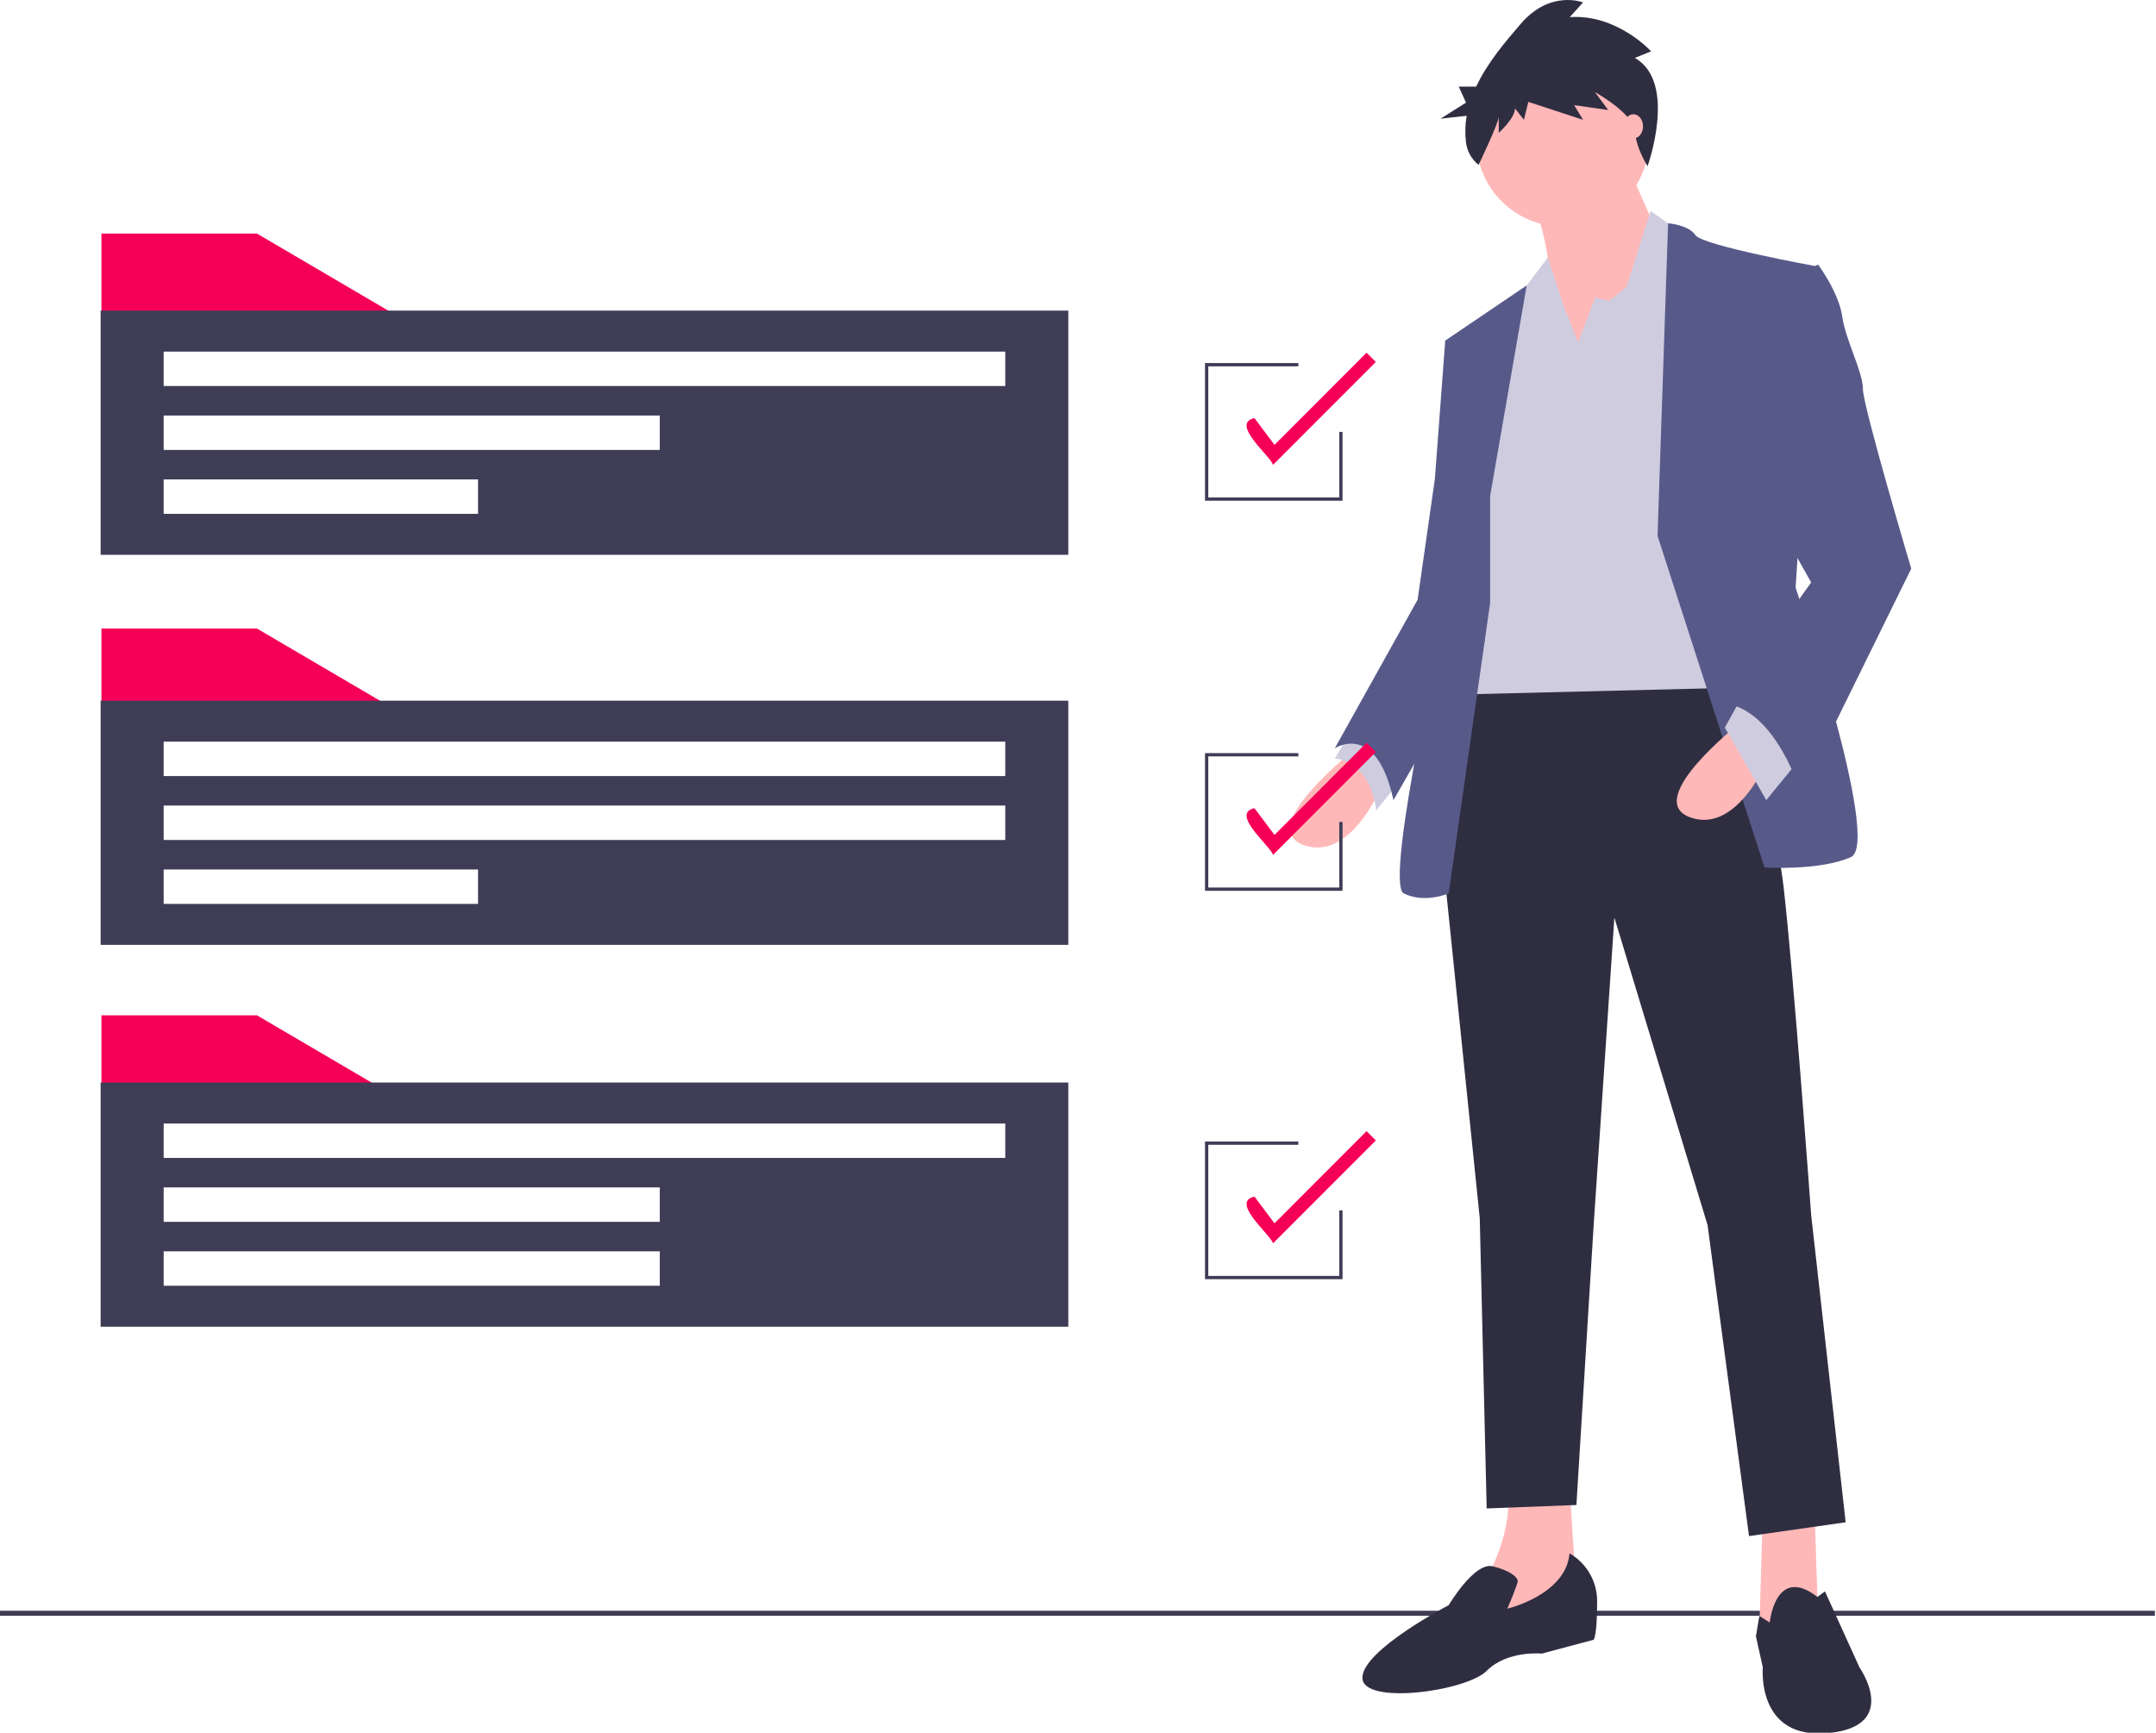 <?xml version="1.0" encoding="UTF-8"?>
<svg xmlns="http://www.w3.org/2000/svg" xmlns:xlink="http://www.w3.org/1999/xlink" width="311pt" height="250pt" viewBox="0 0 311 250" version="1.1">
<g id="surface1">
<path style=" stroke:none;fill-rule:nonzero;fill:rgb(24.706%,23.922%,33.725%);fill-opacity:1;" d="M 0 232.406 L 310.84 232.406 L 310.84 233.129 L 0 233.129 Z M 0 232.406 "/>
<path style=" stroke:none;fill-rule:nonzero;fill:rgb(100%,72.157%,72.157%);fill-opacity:1;" d="M 195.027 108.465 C 195.027 108.465 181.086 119.434 188.059 121.926 C 195.027 124.418 199.508 112.953 199.508 112.953 Z M 195.027 108.465 "/>
<path style=" stroke:none;fill-rule:nonzero;fill:rgb(81.176%,80%,87.843%);fill-opacity:1;" d="M 195.527 104.477 L 192.539 109.465 C 192.539 109.465 197.52 109.465 198.516 116.941 L 202.496 111.957 Z M 195.527 104.477 "/>
<path style=" stroke:none;fill-rule:nonzero;fill:rgb(100%,72.157%,72.157%);fill-opacity:1;" d="M 261.754 218.145 L 262.25 233.102 L 256.277 236.59 L 253.785 235.094 L 254.285 218.145 Z M 261.754 218.145 "/>
<path style=" stroke:none;fill-rule:nonzero;fill:rgb(100%,72.157%,72.157%);fill-opacity:1;" d="M 226.398 214.156 L 227.395 230.109 L 213.453 236.09 L 214.449 227.617 C 214.449 227.617 218.434 221.137 217.438 214.156 Z M 226.398 214.156 "/>
<path style=" stroke:none;fill-rule:nonzero;fill:rgb(18.431%,18.039%,25.49%);fill-opacity:1;" d="M 247.809 94.008 C 247.809 94.008 255.777 114.945 257.273 127.91 C 258.766 140.871 261.254 175.27 261.254 175.27 L 266.234 219.641 L 252.293 221.633 L 246.316 176.766 L 232.871 132.395 L 229.883 176.766 L 227.395 217.148 L 214.449 217.645 L 213.453 175.77 L 207.977 122.426 L 210.961 97 Z M 247.809 94.008 "/>
<path style=" stroke:none;fill-rule:nonzero;fill:rgb(18.431%,18.039%,25.49%);fill-opacity:1;" d="M 255.281 234.098 C 255.281 234.098 256.098 225.723 262.16 230.41 L 263.246 229.609 L 268.227 240.578 C 268.227 240.578 274.203 249.055 263.746 250.051 C 253.289 251.047 254.285 240.578 254.285 240.578 L 253.289 236.09 L 253.785 233.152 Z M 255.281 234.098 "/>
<path style=" stroke:none;fill-rule:nonzero;fill:rgb(18.431%,18.039%,25.49%);fill-opacity:1;" d="M 226.398 224.125 C 228.895 225.555 230.422 228.227 230.383 231.105 C 230.383 236.09 229.883 236.59 229.883 236.59 L 222.414 238.586 C 222.414 238.586 217.438 238.086 214.449 241.078 C 211.461 244.066 196.523 246.062 196.523 242.074 C 196.523 238.086 208.969 231.605 208.969 231.605 C 208.969 231.605 212.668 225.355 215.301 225.988 C 217.934 226.621 218.93 227.617 218.93 228.113 C 218.93 228.613 217.438 232.102 217.438 232.102 C 217.438 232.102 225.902 230.109 226.398 224.125 Z M 226.398 224.125 "/>
<path style=" stroke:none;fill-rule:nonzero;fill:rgb(100%,72.157%,72.157%);fill-opacity:1;" d="M 237.852 20.227 C 237.852 27.109 232.277 32.688 225.402 32.688 C 218.527 32.688 212.953 27.109 212.953 20.227 C 212.953 13.34 218.527 7.762 225.402 7.762 C 232.277 7.762 237.852 13.34 237.852 20.227 Z M 237.852 20.227 "/>
<path style=" stroke:none;fill-rule:nonzero;fill:rgb(100%,72.157%,72.157%);fill-opacity:1;" d="M 234.613 23.465 L 240.094 35.93 L 225.152 57.367 C 225.152 57.367 224.156 33.934 221.172 29.945 C 218.184 25.957 234.613 23.465 234.613 23.465 Z M 234.613 23.465 "/>
<path style=" stroke:none;fill-rule:nonzero;fill:rgb(81.176%,80%,87.843%);fill-opacity:1;" d="M 227.645 49.391 L 230.133 42.91 L 232.125 43.406 L 234.613 41.414 L 238.102 30.445 L 243.078 33.934 L 249.555 99.242 L 209.219 100.238 L 214.695 54.875 L 219.676 41.91 L 223.27 37.152 L 225.652 44.402 Z M 227.645 49.391 "/>
<path style=" stroke:none;fill-rule:nonzero;fill:rgb(34.118%,35.294%,53.725%);fill-opacity:1;" d="M 239.098 77.309 L 240.621 32.211 C 240.621 32.211 243.578 32.438 244.574 33.934 C 245.57 35.43 262.004 38.422 262.004 38.422 L 259.016 84.785 C 259.016 84.785 271.465 121.676 266.98 123.672 C 262.5 125.664 254.531 125.168 254.531 125.168 Z M 239.098 77.309 "/>
<path style=" stroke:none;fill-rule:nonzero;fill:rgb(34.118%,35.294%,53.725%);fill-opacity:1;" d="M 214.945 71.574 L 220.227 41.18 L 208.473 49.141 L 211.461 71.074 L 208.969 86.031 C 208.969 86.031 199.508 127.41 202.496 128.906 C 205.484 130.402 208.969 128.906 208.969 128.906 L 214.945 87.027 Z M 214.945 71.574 "/>
<path style=" stroke:none;fill-rule:nonzero;fill:rgb(34.118%,35.294%,53.725%);fill-opacity:1;" d="M 211.957 48.145 L 208.473 49.141 L 206.98 69.082 L 204.488 86.531 L 192.539 107.969 C 192.539 107.969 198.516 103.98 201.004 115.445 L 214.164 92.504 Z M 211.957 48.145 "/>
<path style=" stroke:none;fill-rule:nonzero;fill:rgb(100%,72.157%,72.157%);fill-opacity:1;" d="M 250.797 104.477 C 250.797 104.477 236.855 115.445 243.828 117.938 C 250.797 120.43 255.281 108.965 255.281 108.965 Z M 250.797 104.477 "/>
<path style=" stroke:none;fill-rule:nonzero;fill:rgb(81.176%,80%,87.843%);fill-opacity:1;" d="M 259.262 109.961 L 254.781 115.445 L 248.805 104.977 L 251.297 100.488 Z M 259.262 109.961 "/>
<path style=" stroke:none;fill-rule:nonzero;fill:rgb(34.118%,35.294%,53.725%);fill-opacity:1;" d="M 258.266 40.168 L 262.25 38.172 C 262.25 38.172 265.238 42.16 265.738 45.648 C 266.234 49.141 268.723 53.625 268.723 56.121 C 268.723 58.613 275.695 82.043 275.695 82.043 L 259.762 114.449 C 259.762 114.449 256.277 102.484 248.805 101.488 L 261.254 84.039 L 254.285 71.574 Z M 258.266 40.168 "/>
<path style=" stroke:none;fill-rule:nonzero;fill:rgb(18.431%,18.039%,25.49%);fill-opacity:1;" d="M 235.824 8.352 L 238.172 7.41 C 238.172 7.41 233.262 2 226.434 2.469 L 228.355 0.352 C 228.355 0.352 223.66 -1.531 219.391 3.41 C 217.148 6.008 214.551 9.059 212.934 12.496 L 210.422 12.496 L 211.469 14.809 L 207.797 17.125 L 211.566 16.707 C 211.34 17.977 211.309 19.27 211.465 20.543 C 211.625 21.82 212.277 22.984 213.281 23.793 C 213.281 23.793 216.191 17.758 216.191 16.816 L 216.191 19.172 C 216.191 19.172 218.539 17.055 218.539 15.641 L 219.82 17.289 L 220.461 14.699 L 228.355 17.289 L 227.074 15.172 L 231.984 15.875 L 230.062 13.289 C 230.062 13.289 235.609 16.348 235.824 18.934 C 236.039 21.523 237.66 23.973 237.66 23.973 C 237.66 23.973 242.012 11.879 235.824 8.352 Z M 235.824 8.352 "/>
<path style=" stroke:none;fill-rule:nonzero;fill:rgb(100%,72.157%,72.157%);fill-opacity:1;" d="M 237.004 18.23 C 237.004 17.266 236.379 16.484 235.609 16.484 C 234.84 16.484 234.215 17.266 234.215 18.23 C 234.215 19.195 234.84 19.977 235.609 19.977 C 236.379 19.977 237.004 19.195 237.004 18.23 Z M 237.004 18.23 "/>
<path style=" stroke:none;fill-rule:nonzero;fill:rgb(96.078%,0%,34.118%);fill-opacity:1;" d="M 57.621 102.75 L 14.633 102.75 L 14.633 90.691 L 37.07 90.691 Z M 57.621 102.75 "/>
<path style=" stroke:none;fill-rule:nonzero;fill:rgb(24.706%,23.922%,33.725%);fill-opacity:1;" d="M 14.516 101.098 L 14.516 136.328 L 154.102 136.328 L 154.102 101.098 Z M 68.957 130.418 L 23.609 130.418 L 23.609 125.453 L 68.957 125.453 Z M 145.008 121.195 L 23.609 121.195 L 23.609 116.23 L 145.008 116.23 Z M 145.008 111.973 L 23.609 111.973 L 23.609 107.008 L 145.008 107.008 Z M 145.008 111.973 "/>
<path style=" stroke:none;fill-rule:nonzero;fill:rgb(96.078%,0%,34.118%);fill-opacity:1;" d="M 57.621 45.766 L 14.633 45.766 L 14.633 33.703 L 37.07 33.703 Z M 57.621 45.766 "/>
<path style=" stroke:none;fill-rule:nonzero;fill:rgb(24.706%,23.922%,33.725%);fill-opacity:1;" d="M 14.516 44.816 L 14.516 80.051 L 154.102 80.051 L 154.102 44.816 Z M 68.957 74.141 L 23.609 74.141 L 23.609 69.172 L 68.957 69.172 Z M 95.172 64.918 L 23.609 64.918 L 23.609 59.953 L 95.172 59.953 Z M 145.008 55.695 L 23.609 55.695 L 23.609 50.73 L 145.008 50.73 Z M 145.008 55.695 "/>
<path style=" stroke:none;fill-rule:nonzero;fill:rgb(96.078%,0%,34.118%);fill-opacity:1;" d="M 57.621 158.555 L 14.633 158.555 L 14.633 146.496 L 37.07 146.496 Z M 57.621 158.555 "/>
<path style=" stroke:none;fill-rule:nonzero;fill:rgb(24.706%,23.922%,33.725%);fill-opacity:1;" d="M 14.516 156.191 L 14.516 191.426 L 154.102 191.426 L 154.102 156.191 Z M 95.172 185.512 L 23.609 185.512 L 23.609 180.547 L 95.172 180.547 Z M 95.172 176.293 L 23.609 176.293 L 23.609 171.324 L 95.172 171.324 Z M 145.008 167.07 L 23.609 167.07 L 23.609 162.105 L 145.008 162.105 Z M 145.008 167.07 "/>
<path style=" stroke:none;fill-rule:nonzero;fill:rgb(24.706%,23.922%,33.725%);fill-opacity:1;" d="M 193.66 72.246 L 173.82 72.246 L 173.82 52.383 L 187.285 52.383 L 187.285 52.859 L 174.293 52.859 L 174.293 71.773 L 193.188 71.773 L 193.188 62.316 L 193.66 62.316 Z M 193.66 72.246 "/>
<path style=" stroke:none;fill-rule:nonzero;fill:rgb(96.078%,0%,34.118%);fill-opacity:1;" d="M 183.637 67.066 C 183.18 65.711 177.43 61.105 180.953 60.328 L 183.844 64.188 L 197.125 50.887 L 198.461 52.227 Z M 183.637 67.066 "/>
<path style=" stroke:none;fill-rule:nonzero;fill:rgb(24.706%,23.922%,33.725%);fill-opacity:1;" d="M 193.66 128.527 L 173.82 128.527 L 173.82 108.664 L 187.285 108.664 L 187.285 109.137 L 174.293 109.137 L 174.293 128.055 L 193.188 128.055 L 193.188 118.594 L 193.66 118.594 Z M 193.66 128.527 "/>
<path style=" stroke:none;fill-rule:nonzero;fill:rgb(96.078%,0%,34.118%);fill-opacity:1;" d="M 183.637 123.344 C 183.18 121.988 177.43 117.383 180.953 116.609 L 183.844 120.465 L 197.125 107.168 L 198.461 108.504 Z M 183.637 123.344 "/>
<path style=" stroke:none;fill-rule:nonzero;fill:rgb(24.706%,23.922%,33.725%);fill-opacity:1;" d="M 193.66 184.566 L 173.82 184.566 L 173.82 164.703 L 187.285 164.703 L 187.285 165.176 L 174.293 165.176 L 174.293 184.094 L 193.188 184.094 L 193.188 174.637 L 193.66 174.637 Z M 193.66 184.566 "/>
<path style=" stroke:none;fill-rule:nonzero;fill:rgb(96.078%,0%,34.118%);fill-opacity:1;" d="M 183.637 179.387 C 183.18 178.031 177.43 173.426 180.953 172.648 L 183.844 176.508 L 197.125 163.207 L 198.461 164.547 Z M 183.637 179.387 "/>
</g>
</svg>
